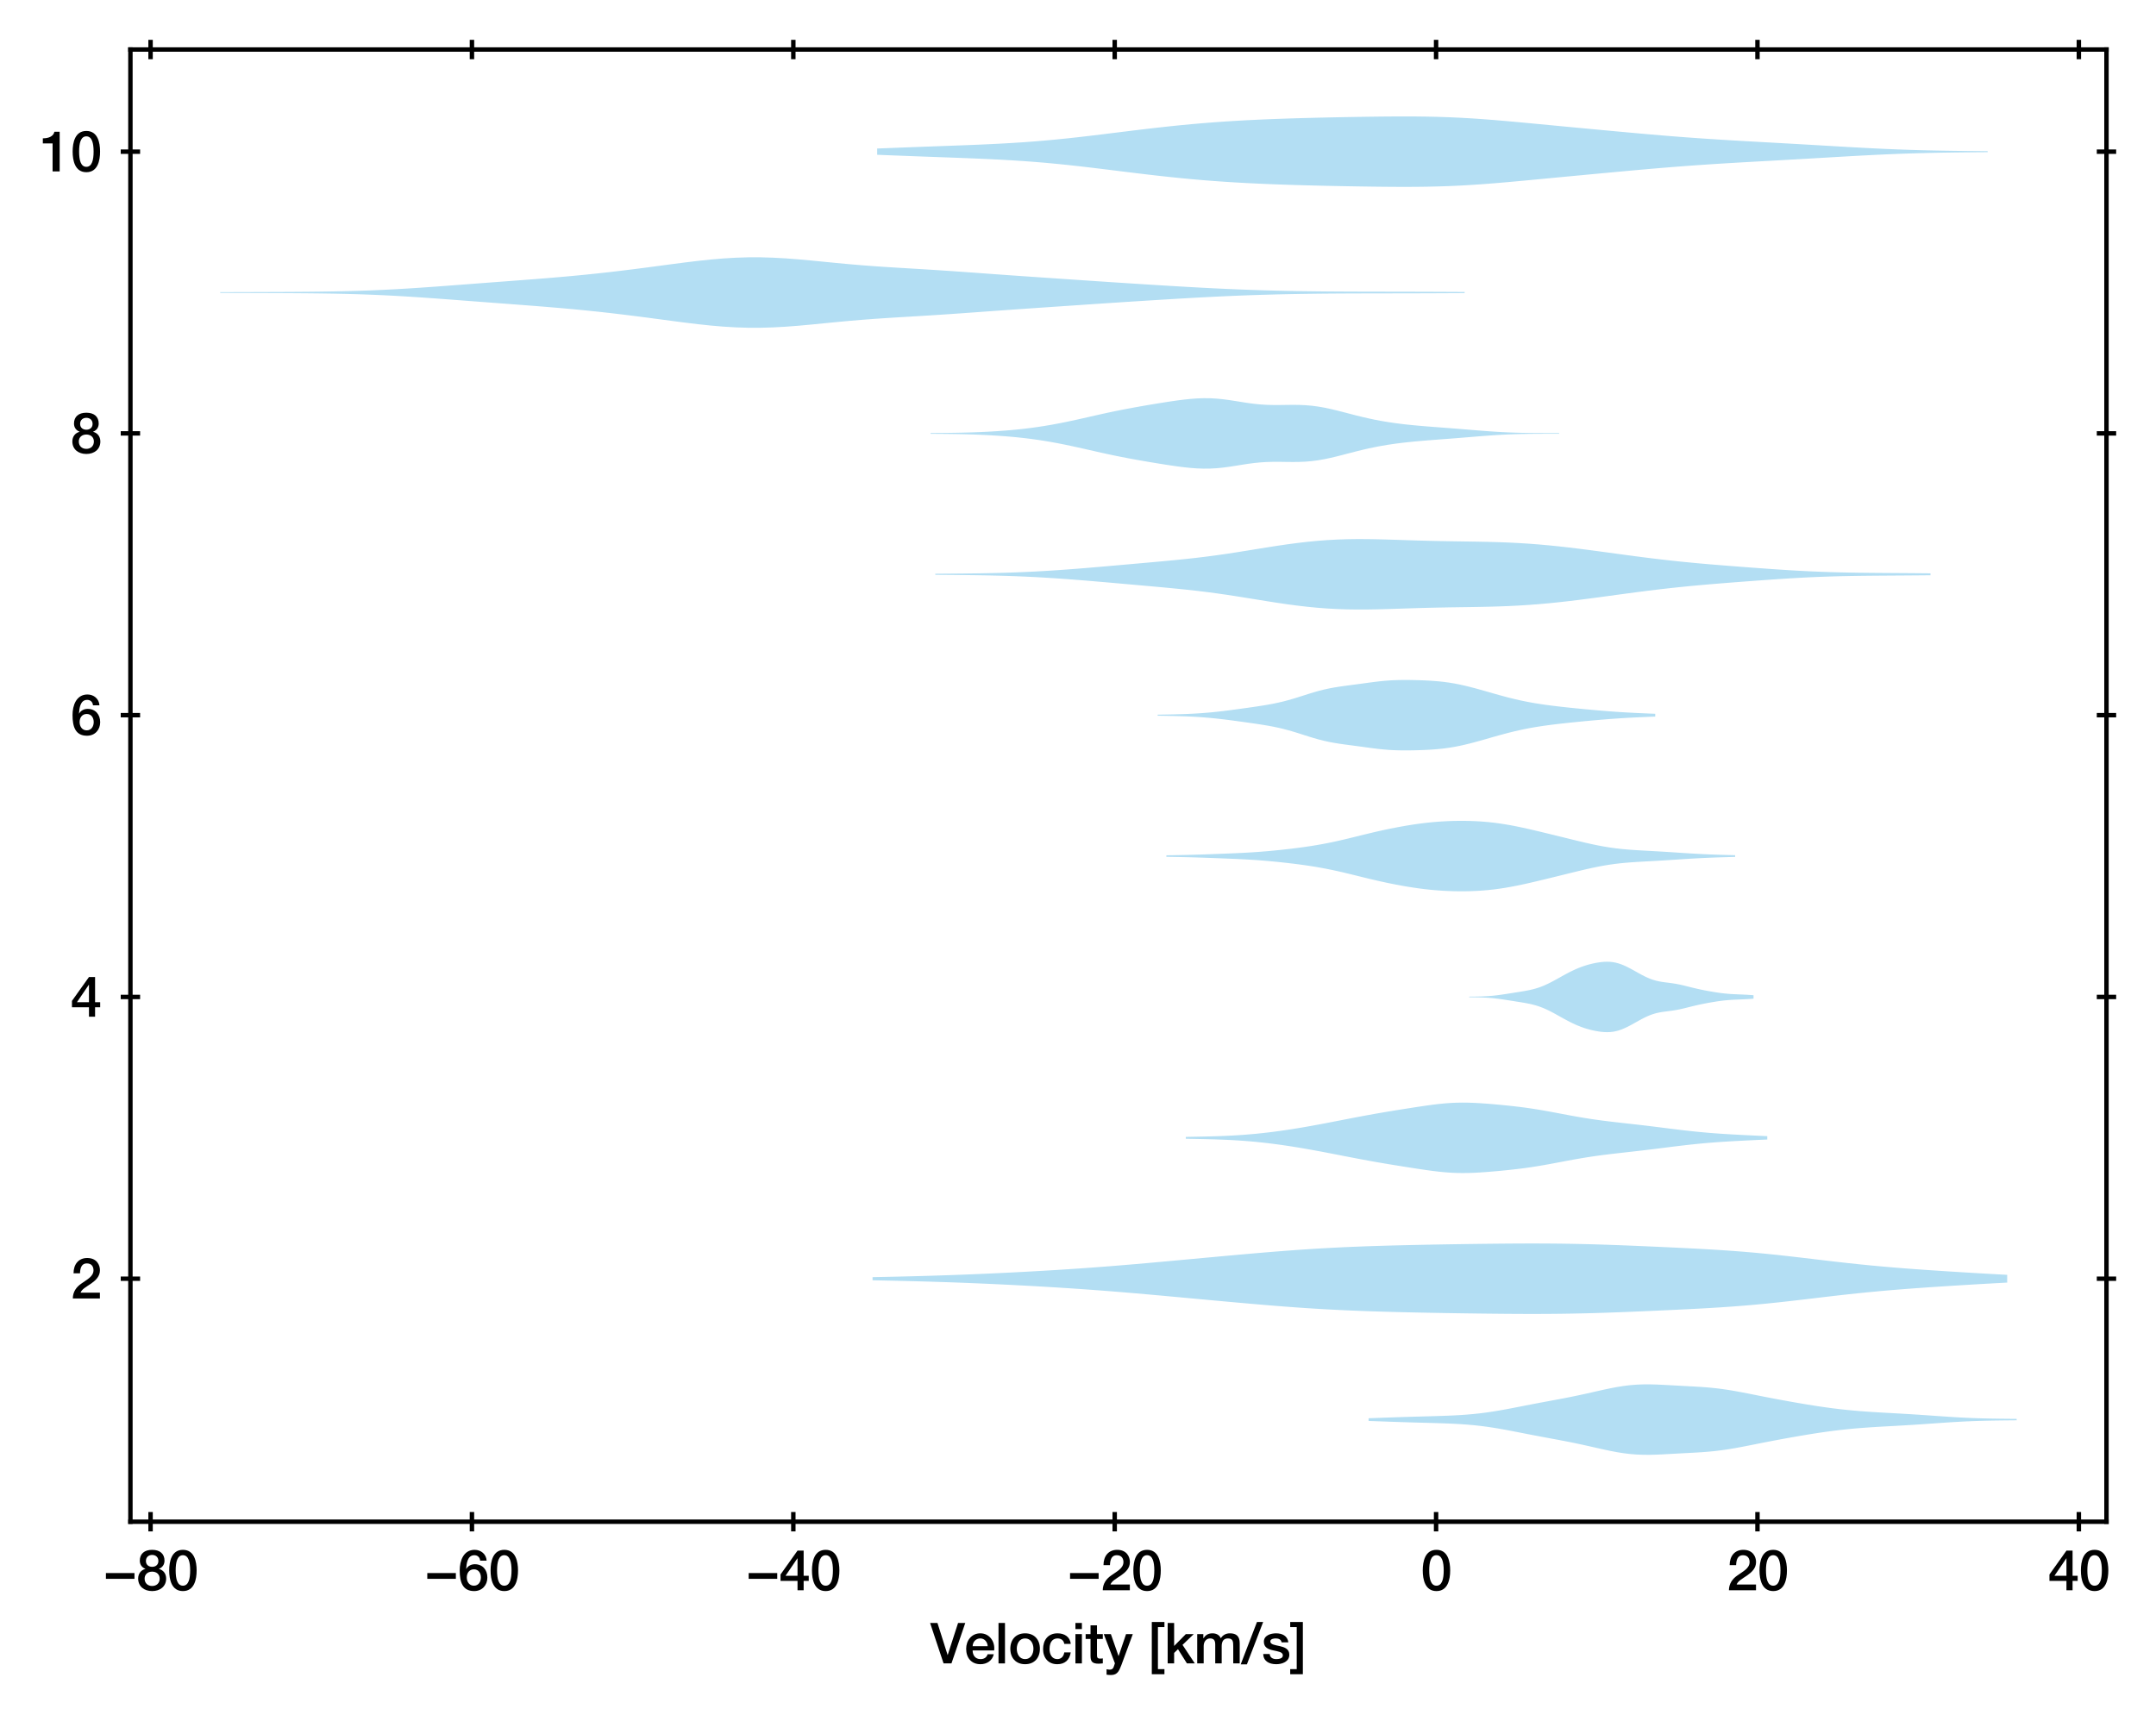 <?xml version="1.0" encoding="utf-8" standalone="no"?>
<!DOCTYPE svg PUBLIC "-//W3C//DTD SVG 1.1//EN"
  "http://www.w3.org/Graphics/SVG/1.1/DTD/svg11.dtd">
<svg xmlns:xlink="http://www.w3.org/1999/xlink" width="389.639pt" height="309.921pt" viewBox="0 0 389.639 309.921" xmlns="http://www.w3.org/2000/svg" version="1.1">
 <defs>
  <style type="text/css">*{stroke-linejoin: round; stroke-linecap: butt}</style>
 </defs>
 <g id="figure_1">
  <g id="patch_1">
   <path d="M 0 309.921 
L 389.639 309.921 
L 389.639 0 
L 0 0 
z
" style="fill: #ffffff"/>
  </g>
  <g id="axes_1">
   <g id="patch_2">
    <path d="M 23.569 275.062 
L 380.689 275.062 
L 380.689 8.95 
L 23.569 8.95 
z
" style="fill: #ffffff"/>
   </g>
   <g id="PolyCollection_1">
    <path d="M 247.336 256.356 
L 247.336 256.844 
L 248.519 256.886 
L 249.703 256.929 
L 250.886 256.972 
L 252.069 257.013 
L 253.252 257.052 
L 254.435 257.089 
L 255.618 257.124 
L 256.801 257.157 
L 257.984 257.189 
L 259.167 257.223 
L 260.35 257.259 
L 261.533 257.301 
L 262.716 257.353 
L 263.899 257.418 
L 265.082 257.501 
L 266.265 257.604 
L 267.448 257.731 
L 268.631 257.882 
L 269.814 258.057 
L 270.997 258.252 
L 272.18 258.465 
L 273.363 258.689 
L 274.546 258.92 
L 275.729 259.152 
L 276.912 259.382 
L 278.095 259.607 
L 279.278 259.829 
L 280.461 260.048 
L 281.644 260.269 
L 282.827 260.494 
L 284.01 260.727 
L 285.193 260.972 
L 286.376 261.228 
L 287.559 261.493 
L 288.742 261.762 
L 289.925 262.027 
L 291.108 262.276 
L 292.291 262.499 
L 293.474 262.686 
L 294.657 262.827 
L 295.841 262.92 
L 297.024 262.964 
L 298.207 262.966 
L 299.39 262.935 
L 300.573 262.881 
L 301.756 262.817 
L 302.939 262.751 
L 304.122 262.687 
L 305.305 262.625 
L 306.488 262.56 
L 307.671 262.485 
L 308.854 262.392 
L 310.037 262.274 
L 311.22 262.128 
L 312.403 261.954 
L 313.586 261.755 
L 314.769 261.536 
L 315.952 261.306 
L 317.135 261.071 
L 318.318 260.835 
L 319.501 260.604 
L 320.684 260.377 
L 321.867 260.156 
L 323.05 259.941 
L 324.233 259.73 
L 325.416 259.525 
L 326.599 259.327 
L 327.782 259.136 
L 328.965 258.955 
L 330.148 258.785 
L 331.331 258.628 
L 332.514 258.485 
L 333.697 258.356 
L 334.88 258.241 
L 336.063 258.139 
L 337.246 258.05 
L 338.429 257.97 
L 339.612 257.898 
L 340.796 257.831 
L 341.979 257.766 
L 343.162 257.7 
L 344.345 257.632 
L 345.528 257.56 
L 346.711 257.484 
L 347.894 257.404 
L 349.077 257.321 
L 350.26 257.238 
L 351.443 257.156 
L 352.626 257.078 
L 353.809 257.007 
L 354.992 256.944 
L 356.175 256.89 
L 357.358 256.846 
L 358.541 256.812 
L 359.724 256.785 
L 360.907 256.766 
L 362.09 256.751 
L 363.273 256.738 
L 364.456 256.727 
L 364.456 256.472 
L 364.456 256.472 
L 363.273 256.461 
L 362.09 256.449 
L 360.907 256.434 
L 359.724 256.414 
L 358.541 256.388 
L 357.358 256.353 
L 356.175 256.309 
L 354.992 256.256 
L 353.809 256.192 
L 352.626 256.121 
L 351.443 256.043 
L 350.26 255.962 
L 349.077 255.878 
L 347.894 255.795 
L 346.711 255.715 
L 345.528 255.639 
L 344.345 255.567 
L 343.162 255.499 
L 341.979 255.433 
L 340.796 255.368 
L 339.612 255.301 
L 338.429 255.229 
L 337.246 255.15 
L 336.063 255.06 
L 334.88 254.958 
L 333.697 254.843 
L 332.514 254.714 
L 331.331 254.571 
L 330.148 254.414 
L 328.965 254.245 
L 327.782 254.064 
L 326.599 253.873 
L 325.416 253.674 
L 324.233 253.469 
L 323.05 253.258 
L 321.867 253.043 
L 320.684 252.822 
L 319.501 252.596 
L 318.318 252.364 
L 317.135 252.129 
L 315.952 251.893 
L 314.769 251.663 
L 313.586 251.445 
L 312.403 251.246 
L 311.22 251.071 
L 310.037 250.925 
L 308.854 250.807 
L 307.671 250.714 
L 306.488 250.639 
L 305.305 250.575 
L 304.122 250.512 
L 302.939 250.448 
L 301.756 250.382 
L 300.573 250.318 
L 299.39 250.265 
L 298.207 250.233 
L 297.024 250.235 
L 295.841 250.279 
L 294.657 250.372 
L 293.474 250.514 
L 292.291 250.7 
L 291.108 250.923 
L 289.925 251.173 
L 288.742 251.437 
L 287.559 251.706 
L 286.376 251.971 
L 285.193 252.227 
L 284.01 252.472 
L 282.827 252.706 
L 281.644 252.931 
L 280.461 253.151 
L 279.278 253.37 
L 278.095 253.592 
L 276.912 253.818 
L 275.729 254.048 
L 274.546 254.28 
L 273.363 254.51 
L 272.18 254.735 
L 270.997 254.947 
L 269.814 255.143 
L 268.631 255.317 
L 267.448 255.468 
L 266.265 255.595 
L 265.082 255.698 
L 263.899 255.781 
L 262.716 255.846 
L 261.533 255.898 
L 260.35 255.94 
L 259.167 255.977 
L 257.984 256.01 
L 256.801 256.042 
L 255.618 256.075 
L 254.435 256.11 
L 253.252 256.147 
L 252.069 256.186 
L 250.886 256.228 
L 249.703 256.27 
L 248.519 256.313 
L 247.336 256.356 
z
" clip-path="url(#p9709be3723)" style="fill: #008fd5; fill-opacity: 0.3"/>
   </g>
   <g id="PolyCollection_2">
    <path d="M 157.69 230.852 
L 157.69 231.416 
L 159.761 231.458 
L 161.832 231.503 
L 163.903 231.552 
L 165.975 231.606 
L 168.046 231.665 
L 170.117 231.73 
L 172.189 231.8 
L 174.26 231.877 
L 176.331 231.961 
L 178.403 232.05 
L 180.474 232.145 
L 182.545 232.246 
L 184.616 232.353 
L 186.688 232.465 
L 188.759 232.584 
L 190.83 232.708 
L 192.902 232.84 
L 194.973 232.978 
L 197.044 233.125 
L 199.116 233.279 
L 201.187 233.441 
L 203.258 233.61 
L 205.329 233.786 
L 207.401 233.968 
L 209.472 234.153 
L 211.543 234.342 
L 213.615 234.532 
L 215.686 234.724 
L 217.757 234.915 
L 219.829 235.105 
L 221.9 235.294 
L 223.971 235.48 
L 226.043 235.663 
L 228.114 235.841 
L 230.185 236.012 
L 232.256 236.175 
L 234.328 236.328 
L 236.399 236.469 
L 238.47 236.598 
L 240.542 236.714 
L 242.613 236.817 
L 244.684 236.908 
L 246.756 236.988 
L 248.827 237.057 
L 250.898 237.119 
L 252.969 237.173 
L 255.041 237.222 
L 257.112 237.266 
L 259.183 237.305 
L 261.255 237.342 
L 263.326 237.375 
L 265.397 237.405 
L 267.469 237.432 
L 269.54 237.456 
L 271.611 237.476 
L 273.682 237.491 
L 275.754 237.5 
L 277.825 237.501 
L 279.896 237.492 
L 281.968 237.473 
L 284.039 237.442 
L 286.11 237.399 
L 288.182 237.345 
L 290.253 237.28 
L 292.324 237.206 
L 294.395 237.125 
L 296.467 237.039 
L 298.538 236.949 
L 300.609 236.856 
L 302.681 236.76 
L 304.752 236.659 
L 306.823 236.553 
L 308.895 236.437 
L 310.966 236.31 
L 313.037 236.167 
L 315.108 236.008 
L 317.18 235.83 
L 319.251 235.633 
L 321.322 235.419 
L 323.394 235.19 
L 325.465 234.95 
L 327.536 234.705 
L 329.608 234.458 
L 331.679 234.216 
L 333.75 233.983 
L 335.821 233.761 
L 337.893 233.553 
L 339.964 233.359 
L 342.035 233.18 
L 344.107 233.013 
L 346.178 232.858 
L 348.249 232.711 
L 350.321 232.572 
L 352.392 232.439 
L 354.463 232.31 
L 356.535 232.185 
L 358.606 232.064 
L 360.677 231.948 
L 362.748 231.837 
L 362.748 230.432 
L 362.748 230.432 
L 360.677 230.321 
L 358.606 230.204 
L 356.535 230.084 
L 354.463 229.959 
L 352.392 229.83 
L 350.321 229.696 
L 348.249 229.557 
L 346.178 229.411 
L 344.107 229.256 
L 342.035 229.089 
L 339.964 228.909 
L 337.893 228.716 
L 335.821 228.508 
L 333.75 228.286 
L 331.679 228.052 
L 329.608 227.81 
L 327.536 227.564 
L 325.465 227.319 
L 323.394 227.079 
L 321.322 226.85 
L 319.251 226.636 
L 317.18 226.439 
L 315.108 226.261 
L 313.037 226.101 
L 310.966 225.959 
L 308.895 225.832 
L 306.823 225.716 
L 304.752 225.61 
L 302.681 225.509 
L 300.609 225.413 
L 298.538 225.32 
L 296.467 225.23 
L 294.395 225.144 
L 292.324 225.063 
L 290.253 224.989 
L 288.182 224.924 
L 286.11 224.87 
L 284.039 224.827 
L 281.968 224.796 
L 279.896 224.777 
L 277.825 224.768 
L 275.754 224.769 
L 273.682 224.778 
L 271.611 224.793 
L 269.54 224.813 
L 267.469 224.837 
L 265.397 224.864 
L 263.326 224.894 
L 261.255 224.927 
L 259.183 224.963 
L 257.112 225.003 
L 255.041 225.047 
L 252.969 225.096 
L 250.898 225.15 
L 248.827 225.212 
L 246.756 225.281 
L 244.684 225.361 
L 242.613 225.452 
L 240.542 225.555 
L 238.47 225.671 
L 236.399 225.8 
L 234.328 225.941 
L 232.256 226.094 
L 230.185 226.257 
L 228.114 226.428 
L 226.043 226.606 
L 223.971 226.789 
L 221.9 226.975 
L 219.829 227.164 
L 217.757 227.354 
L 215.686 227.545 
L 213.615 227.736 
L 211.543 227.927 
L 209.472 228.116 
L 207.401 228.301 
L 205.329 228.483 
L 203.258 228.658 
L 201.187 228.828 
L 199.116 228.99 
L 197.044 229.144 
L 194.973 229.291 
L 192.902 229.429 
L 190.83 229.561 
L 188.759 229.685 
L 186.688 229.803 
L 184.616 229.916 
L 182.545 230.023 
L 180.474 230.124 
L 178.403 230.219 
L 176.331 230.308 
L 174.26 230.391 
L 172.189 230.468 
L 170.117 230.539 
L 168.046 230.604 
L 165.975 230.663 
L 163.903 230.717 
L 161.832 230.766 
L 159.761 230.811 
L 157.69 230.852 
z
" clip-path="url(#p9709be3723)" style="fill: #008fd5; fill-opacity: 0.3"/>
   </g>
   <g id="PolyCollection_3">
    <path d="M 214.303 205.501 
L 214.303 205.837 
L 215.364 205.856 
L 216.426 205.876 
L 217.487 205.898 
L 218.549 205.923 
L 219.61 205.953 
L 220.672 205.99 
L 221.733 206.034 
L 222.795 206.087 
L 223.856 206.151 
L 224.918 206.225 
L 225.979 206.311 
L 227.04 206.409 
L 228.102 206.518 
L 229.163 206.639 
L 230.225 206.771 
L 231.286 206.913 
L 232.348 207.065 
L 233.409 207.227 
L 234.471 207.397 
L 235.532 207.575 
L 236.594 207.761 
L 237.655 207.953 
L 238.717 208.15 
L 239.778 208.352 
L 240.84 208.557 
L 241.901 208.763 
L 242.963 208.97 
L 244.024 209.176 
L 245.085 209.38 
L 246.147 209.581 
L 247.208 209.777 
L 248.27 209.969 
L 249.331 210.155 
L 250.393 210.336 
L 251.454 210.512 
L 252.516 210.684 
L 253.577 210.854 
L 254.639 211.022 
L 255.7 211.187 
L 256.762 211.349 
L 257.823 211.504 
L 258.885 211.649 
L 259.946 211.777 
L 261.007 211.884 
L 262.069 211.964 
L 263.13 212.015 
L 264.192 212.035 
L 265.253 212.027 
L 266.315 211.992 
L 267.376 211.936 
L 268.438 211.863 
L 269.499 211.779 
L 270.561 211.687 
L 271.622 211.587 
L 272.684 211.479 
L 273.745 211.363 
L 274.807 211.235 
L 275.868 211.095 
L 276.93 210.941 
L 277.991 210.773 
L 279.052 210.592 
L 280.114 210.401 
L 281.175 210.203 
L 282.237 210.002 
L 283.298 209.801 
L 284.36 209.606 
L 285.421 209.418 
L 286.483 209.241 
L 287.544 209.075 
L 288.606 208.921 
L 289.667 208.778 
L 290.729 208.645 
L 291.79 208.52 
L 292.852 208.399 
L 293.913 208.28 
L 294.975 208.161 
L 296.036 208.04 
L 297.097 207.916 
L 298.159 207.789 
L 299.22 207.658 
L 300.282 207.525 
L 301.343 207.391 
L 302.405 207.258 
L 303.466 207.129 
L 304.528 207.004 
L 305.589 206.885 
L 306.651 206.774 
L 307.712 206.672 
L 308.774 206.579 
L 309.835 206.494 
L 310.897 206.418 
L 311.958 206.349 
L 313.019 206.286 
L 314.081 206.228 
L 315.142 206.173 
L 316.204 206.121 
L 317.265 206.07 
L 318.327 206.021 
L 319.388 205.974 
L 319.388 205.365 
L 319.388 205.365 
L 318.327 205.317 
L 317.265 205.268 
L 316.204 205.217 
L 315.142 205.165 
L 314.081 205.11 
L 313.019 205.052 
L 311.958 204.989 
L 310.897 204.92 
L 309.835 204.844 
L 308.774 204.76 
L 307.712 204.666 
L 306.651 204.564 
L 305.589 204.453 
L 304.528 204.335 
L 303.466 204.21 
L 302.405 204.08 
L 301.343 203.947 
L 300.282 203.814 
L 299.22 203.681 
L 298.159 203.55 
L 297.097 203.422 
L 296.036 203.298 
L 294.975 203.177 
L 293.913 203.058 
L 292.852 202.94 
L 291.79 202.819 
L 290.729 202.693 
L 289.667 202.56 
L 288.606 202.417 
L 287.544 202.263 
L 286.483 202.097 
L 285.421 201.92 
L 284.36 201.732 
L 283.298 201.537 
L 282.237 201.337 
L 281.175 201.136 
L 280.114 200.938 
L 279.052 200.747 
L 277.991 200.566 
L 276.93 200.398 
L 275.868 200.243 
L 274.807 200.103 
L 273.745 199.976 
L 272.684 199.859 
L 271.622 199.752 
L 270.561 199.652 
L 269.499 199.559 
L 268.438 199.475 
L 267.376 199.403 
L 266.315 199.347 
L 265.253 199.312 
L 264.192 199.303 
L 263.13 199.323 
L 262.069 199.374 
L 261.007 199.454 
L 259.946 199.561 
L 258.885 199.689 
L 257.823 199.834 
L 256.762 199.989 
L 255.7 200.151 
L 254.639 200.317 
L 253.577 200.484 
L 252.516 200.654 
L 251.454 200.826 
L 250.393 201.002 
L 249.331 201.183 
L 248.27 201.37 
L 247.208 201.561 
L 246.147 201.758 
L 245.085 201.958 
L 244.024 202.162 
L 242.963 202.368 
L 241.901 202.575 
L 240.84 202.781 
L 239.778 202.986 
L 238.717 203.188 
L 237.655 203.385 
L 236.594 203.577 
L 235.532 203.763 
L 234.471 203.941 
L 233.409 204.112 
L 232.348 204.273 
L 231.286 204.425 
L 230.225 204.568 
L 229.163 204.699 
L 228.102 204.82 
L 227.04 204.93 
L 225.979 205.027 
L 224.918 205.113 
L 223.856 205.188 
L 222.795 205.251 
L 221.733 205.304 
L 220.672 205.348 
L 219.61 205.385 
L 218.549 205.415 
L 217.487 205.441 
L 216.426 205.463 
L 215.364 205.483 
L 214.303 205.501 
z
" clip-path="url(#p9709be3723)" style="fill: #008fd5; fill-opacity: 0.3"/>
   </g>
   <g id="PolyCollection_4">
    <path d="M 265.521 180.145 
L 265.521 180.262 
L 266.04 180.267 
L 266.559 180.273 
L 267.078 180.282 
L 267.597 180.294 
L 268.116 180.312 
L 268.635 180.338 
L 269.154 180.372 
L 269.673 180.415 
L 270.192 180.468 
L 270.711 180.53 
L 271.23 180.599 
L 271.749 180.674 
L 272.268 180.754 
L 272.787 180.836 
L 273.306 180.918 
L 273.825 181 
L 274.344 181.083 
L 274.863 181.166 
L 275.382 181.252 
L 275.901 181.345 
L 276.42 181.449 
L 276.939 181.567 
L 277.458 181.705 
L 277.977 181.864 
L 278.496 182.047 
L 279.015 182.255 
L 279.534 182.486 
L 280.053 182.737 
L 280.572 183.006 
L 281.092 183.287 
L 281.611 183.575 
L 282.13 183.866 
L 282.649 184.153 
L 283.168 184.434 
L 283.687 184.705 
L 284.206 184.961 
L 284.725 185.201 
L 285.244 185.423 
L 285.763 185.626 
L 286.282 185.808 
L 286.801 185.971 
L 287.32 186.115 
L 287.839 186.241 
L 288.358 186.349 
L 288.877 186.438 
L 289.396 186.508 
L 289.915 186.553 
L 290.434 186.57 
L 290.953 186.553 
L 291.472 186.499 
L 291.991 186.403 
L 292.51 186.265 
L 293.029 186.088 
L 293.548 185.875 
L 294.067 185.633 
L 294.586 185.367 
L 295.105 185.085 
L 295.624 184.795 
L 296.143 184.505 
L 296.662 184.222 
L 297.181 183.954 
L 297.7 183.708 
L 298.219 183.49 
L 298.738 183.305 
L 299.257 183.153 
L 299.776 183.032 
L 300.295 182.937 
L 300.814 182.861 
L 301.333 182.794 
L 301.852 182.728 
L 302.371 182.656 
L 302.89 182.571 
L 303.41 182.472 
L 303.929 182.36 
L 304.448 182.238 
L 304.967 182.109 
L 305.486 181.978 
L 306.005 181.85 
L 306.524 181.727 
L 307.043 181.61 
L 307.562 181.5 
L 308.081 181.396 
L 308.6 181.298 
L 309.119 181.204 
L 309.638 181.116 
L 310.157 181.032 
L 310.676 180.956 
L 311.195 180.887 
L 311.714 180.828 
L 312.233 180.779 
L 312.752 180.74 
L 313.271 180.709 
L 313.79 180.685 
L 314.309 180.664 
L 314.828 180.643 
L 315.347 180.619 
L 315.866 180.591 
L 316.385 180.557 
L 316.904 180.518 
L 316.904 179.89 
L 316.904 179.89 
L 316.385 179.851 
L 315.866 179.817 
L 315.347 179.789 
L 314.828 179.765 
L 314.309 179.744 
L 313.79 179.723 
L 313.271 179.698 
L 312.752 179.668 
L 312.233 179.629 
L 311.714 179.58 
L 311.195 179.521 
L 310.676 179.452 
L 310.157 179.375 
L 309.638 179.292 
L 309.119 179.203 
L 308.6 179.11 
L 308.081 179.012 
L 307.562 178.908 
L 307.043 178.798 
L 306.524 178.681 
L 306.005 178.558 
L 305.486 178.429 
L 304.967 178.299 
L 304.448 178.17 
L 303.929 178.048 
L 303.41 177.936 
L 302.89 177.837 
L 302.371 177.752 
L 301.852 177.679 
L 301.333 177.613 
L 300.814 177.547 
L 300.295 177.47 
L 299.776 177.376 
L 299.257 177.255 
L 298.738 177.103 
L 298.219 176.918 
L 297.7 176.7 
L 297.181 176.454 
L 296.662 176.186 
L 296.143 175.903 
L 295.624 175.612 
L 295.105 175.323 
L 294.586 175.041 
L 294.067 174.775 
L 293.548 174.532 
L 293.029 174.32 
L 292.51 174.142 
L 291.991 174.005 
L 291.472 173.909 
L 290.953 173.854 
L 290.434 173.838 
L 289.915 173.854 
L 289.396 173.9 
L 288.877 173.969 
L 288.358 174.059 
L 287.839 174.167 
L 287.32 174.293 
L 286.801 174.437 
L 286.282 174.6 
L 285.763 174.782 
L 285.244 174.985 
L 284.725 175.207 
L 284.206 175.447 
L 283.687 175.703 
L 283.168 175.974 
L 282.649 176.254 
L 282.13 176.542 
L 281.611 176.833 
L 281.092 177.121 
L 280.572 177.402 
L 280.053 177.671 
L 279.534 177.922 
L 279.015 178.153 
L 278.496 178.361 
L 277.977 178.544 
L 277.458 178.703 
L 276.939 178.84 
L 276.42 178.959 
L 275.901 179.062 
L 275.382 179.156 
L 274.863 179.242 
L 274.344 179.325 
L 273.825 179.407 
L 273.306 179.49 
L 272.787 179.572 
L 272.268 179.654 
L 271.749 179.733 
L 271.23 179.809 
L 270.711 179.878 
L 270.192 179.94 
L 269.673 179.993 
L 269.154 180.036 
L 268.635 180.07 
L 268.116 180.096 
L 267.597 180.114 
L 267.078 180.126 
L 266.559 180.135 
L 266.04 180.141 
L 265.521 180.145 
z
" clip-path="url(#p9709be3723)" style="fill: #008fd5; fill-opacity: 0.3"/>
   </g>
   <g id="PolyCollection_5">
    <path d="M 210.79 154.604 
L 210.79 154.874 
L 211.828 154.891 
L 212.866 154.91 
L 213.904 154.932 
L 214.943 154.956 
L 215.981 154.984 
L 217.019 155.016 
L 218.057 155.051 
L 219.096 155.089 
L 220.134 155.128 
L 221.172 155.169 
L 222.21 155.211 
L 223.248 155.255 
L 224.287 155.303 
L 225.325 155.358 
L 226.363 155.419 
L 227.401 155.49 
L 228.44 155.571 
L 229.478 155.661 
L 230.516 155.759 
L 231.554 155.866 
L 232.593 155.98 
L 233.631 156.102 
L 234.669 156.233 
L 235.707 156.374 
L 236.746 156.527 
L 237.784 156.693 
L 238.822 156.874 
L 239.86 157.071 
L 240.899 157.284 
L 241.937 157.511 
L 242.975 157.751 
L 244.013 158.001 
L 245.052 158.256 
L 246.09 158.513 
L 247.128 158.767 
L 248.166 159.015 
L 249.205 159.254 
L 250.243 159.482 
L 251.281 159.7 
L 252.319 159.905 
L 253.358 160.097 
L 254.396 160.277 
L 255.434 160.441 
L 256.472 160.59 
L 257.511 160.721 
L 258.549 160.833 
L 259.587 160.926 
L 260.625 160.999 
L 261.664 161.053 
L 262.702 161.088 
L 263.74 161.105 
L 264.778 161.103 
L 265.817 161.081 
L 266.855 161.038 
L 267.893 160.973 
L 268.931 160.884 
L 269.969 160.771 
L 271.008 160.634 
L 272.046 160.474 
L 273.084 160.292 
L 274.122 160.091 
L 275.161 159.874 
L 276.199 159.644 
L 277.237 159.404 
L 278.275 159.158 
L 279.314 158.908 
L 280.352 158.655 
L 281.39 158.4 
L 282.428 158.144 
L 283.467 157.888 
L 284.505 157.633 
L 285.543 157.382 
L 286.581 157.137 
L 287.62 156.904 
L 288.658 156.687 
L 289.696 156.49 
L 290.734 156.317 
L 291.773 156.169 
L 292.811 156.046 
L 293.849 155.946 
L 294.887 155.864 
L 295.926 155.795 
L 296.964 155.735 
L 298.002 155.678 
L 299.04 155.621 
L 300.079 155.561 
L 301.117 155.497 
L 302.155 155.43 
L 303.193 155.362 
L 304.232 155.294 
L 305.27 155.229 
L 306.308 155.168 
L 307.346 155.113 
L 308.385 155.063 
L 309.423 155.02 
L 310.461 154.983 
L 311.499 154.95 
L 312.538 154.921 
L 313.576 154.895 
L 313.576 154.582 
L 313.576 154.582 
L 312.538 154.556 
L 311.499 154.527 
L 310.461 154.494 
L 309.423 154.457 
L 308.385 154.414 
L 307.346 154.365 
L 306.308 154.309 
L 305.27 154.248 
L 304.232 154.183 
L 303.193 154.115 
L 302.155 154.047 
L 301.117 153.98 
L 300.079 153.917 
L 299.04 153.857 
L 298.002 153.799 
L 296.964 153.742 
L 295.926 153.682 
L 294.887 153.614 
L 293.849 153.532 
L 292.811 153.431 
L 291.773 153.308 
L 290.734 153.16 
L 289.696 152.987 
L 288.658 152.79 
L 287.62 152.573 
L 286.581 152.34 
L 285.543 152.095 
L 284.505 151.844 
L 283.467 151.589 
L 282.428 151.333 
L 281.39 151.077 
L 280.352 150.823 
L 279.314 150.57 
L 278.275 150.319 
L 277.237 150.073 
L 276.199 149.833 
L 275.161 149.603 
L 274.122 149.386 
L 273.084 149.185 
L 272.046 149.004 
L 271.008 148.844 
L 269.969 148.707 
L 268.931 148.594 
L 267.893 148.505 
L 266.855 148.439 
L 265.817 148.397 
L 264.778 148.375 
L 263.74 148.372 
L 262.702 148.389 
L 261.664 148.424 
L 260.625 148.478 
L 259.587 148.551 
L 258.549 148.644 
L 257.511 148.756 
L 256.472 148.887 
L 255.434 149.036 
L 254.396 149.201 
L 253.358 149.38 
L 252.319 149.573 
L 251.281 149.778 
L 250.243 149.995 
L 249.205 150.223 
L 248.166 150.462 
L 247.128 150.71 
L 246.09 150.964 
L 245.052 151.221 
L 244.013 151.476 
L 242.975 151.726 
L 241.937 151.966 
L 240.899 152.194 
L 239.86 152.406 
L 238.822 152.603 
L 237.784 152.784 
L 236.746 152.951 
L 235.707 153.103 
L 234.669 153.244 
L 233.631 153.375 
L 232.593 153.497 
L 231.554 153.611 
L 230.516 153.718 
L 229.478 153.816 
L 228.44 153.906 
L 227.401 153.987 
L 226.363 154.058 
L 225.325 154.12 
L 224.287 154.174 
L 223.248 154.222 
L 222.21 154.266 
L 221.172 154.308 
L 220.134 154.349 
L 219.096 154.388 
L 218.057 154.426 
L 217.019 154.461 
L 215.981 154.493 
L 214.943 154.521 
L 213.904 154.545 
L 212.866 154.567 
L 211.828 154.586 
L 210.79 154.604 
z
" clip-path="url(#p9709be3723)" style="fill: #008fd5; fill-opacity: 0.3"/>
   </g>
   <g id="PolyCollection_6">
    <path d="M 209.212 129.18 
L 209.212 129.367 
L 210.12 129.38 
L 211.028 129.396 
L 211.937 129.415 
L 212.845 129.438 
L 213.754 129.466 
L 214.662 129.501 
L 215.57 129.544 
L 216.479 129.596 
L 217.387 129.659 
L 218.296 129.732 
L 219.204 129.817 
L 220.112 129.912 
L 221.021 130.017 
L 221.929 130.129 
L 222.838 130.248 
L 223.746 130.371 
L 224.654 130.496 
L 225.563 130.623 
L 226.471 130.753 
L 227.38 130.886 
L 228.288 131.028 
L 229.196 131.181 
L 230.105 131.35 
L 231.013 131.541 
L 231.922 131.755 
L 232.83 131.994 
L 233.738 132.256 
L 234.647 132.536 
L 235.555 132.826 
L 236.464 133.115 
L 237.372 133.394 
L 238.28 133.653 
L 239.189 133.885 
L 240.097 134.087 
L 241.006 134.26 
L 241.914 134.409 
L 242.822 134.541 
L 243.731 134.663 
L 244.639 134.782 
L 245.548 134.903 
L 246.456 135.027 
L 247.364 135.151 
L 248.273 135.271 
L 249.181 135.38 
L 250.09 135.473 
L 250.998 135.546 
L 251.906 135.598 
L 252.815 135.628 
L 253.723 135.64 
L 254.632 135.637 
L 255.54 135.622 
L 256.448 135.598 
L 257.357 135.564 
L 258.265 135.52 
L 259.174 135.46 
L 260.082 135.382 
L 260.99 135.283 
L 261.899 135.158 
L 262.807 135.008 
L 263.716 134.832 
L 264.624 134.633 
L 265.532 134.413 
L 266.441 134.176 
L 267.349 133.928 
L 268.258 133.671 
L 269.166 133.411 
L 270.074 133.152 
L 270.983 132.897 
L 271.891 132.65 
L 272.8 132.413 
L 273.708 132.19 
L 274.616 131.981 
L 275.525 131.788 
L 276.433 131.612 
L 277.341 131.451 
L 278.25 131.305 
L 279.158 131.171 
L 280.067 131.048 
L 280.975 130.934 
L 281.883 130.827 
L 282.792 130.725 
L 283.7 130.628 
L 284.609 130.535 
L 285.517 130.444 
L 286.425 130.357 
L 287.334 130.272 
L 288.242 130.19 
L 289.151 130.112 
L 290.059 130.036 
L 290.967 129.965 
L 291.876 129.898 
L 292.784 129.837 
L 293.693 129.781 
L 294.601 129.73 
L 295.509 129.684 
L 296.418 129.641 
L 297.326 129.601 
L 298.235 129.563 
L 299.143 129.527 
L 299.143 129.02 
L 299.143 129.02 
L 298.235 128.983 
L 297.326 128.945 
L 296.418 128.905 
L 295.509 128.863 
L 294.601 128.816 
L 293.693 128.766 
L 292.784 128.71 
L 291.876 128.648 
L 290.967 128.582 
L 290.059 128.511 
L 289.151 128.435 
L 288.242 128.356 
L 287.334 128.274 
L 286.425 128.19 
L 285.517 128.102 
L 284.609 128.012 
L 283.7 127.919 
L 282.792 127.822 
L 281.883 127.72 
L 280.975 127.613 
L 280.067 127.499 
L 279.158 127.376 
L 278.25 127.242 
L 277.341 127.096 
L 276.433 126.935 
L 275.525 126.758 
L 274.616 126.566 
L 273.708 126.357 
L 272.8 126.134 
L 271.891 125.897 
L 270.983 125.65 
L 270.074 125.395 
L 269.166 125.135 
L 268.258 124.875 
L 267.349 124.619 
L 266.441 124.37 
L 265.532 124.134 
L 264.624 123.914 
L 263.716 123.715 
L 262.807 123.539 
L 261.899 123.388 
L 260.99 123.264 
L 260.082 123.164 
L 259.174 123.087 
L 258.265 123.027 
L 257.357 122.982 
L 256.448 122.949 
L 255.54 122.925 
L 254.632 122.91 
L 253.723 122.907 
L 252.815 122.919 
L 251.906 122.949 
L 250.998 123 
L 250.09 123.073 
L 249.181 123.166 
L 248.273 123.276 
L 247.364 123.396 
L 246.456 123.52 
L 245.548 123.644 
L 244.639 123.765 
L 243.731 123.884 
L 242.822 124.006 
L 241.914 124.138 
L 241.006 124.286 
L 240.097 124.46 
L 239.189 124.662 
L 238.28 124.894 
L 237.372 125.153 
L 236.464 125.431 
L 235.555 125.721 
L 234.647 126.01 
L 233.738 126.29 
L 232.83 126.552 
L 231.922 126.792 
L 231.013 127.006 
L 230.105 127.197 
L 229.196 127.366 
L 228.288 127.519 
L 227.38 127.66 
L 226.471 127.794 
L 225.563 127.924 
L 224.654 128.051 
L 223.746 128.176 
L 222.838 128.299 
L 221.929 128.417 
L 221.021 128.53 
L 220.112 128.635 
L 219.204 128.73 
L 218.296 128.814 
L 217.387 128.888 
L 216.479 128.95 
L 215.57 129.003 
L 214.662 129.046 
L 213.754 129.081 
L 212.845 129.109 
L 211.937 129.132 
L 211.028 129.151 
L 210.12 129.166 
L 209.212 129.18 
z
" clip-path="url(#p9709be3723)" style="fill: #008fd5; fill-opacity: 0.3"/>
   </g>
   <g id="PolyCollection_7">
    <path d="M 169.028 103.712 
L 169.028 103.904 
L 170.844 103.917 
L 172.661 103.932 
L 174.478 103.95 
L 176.294 103.973 
L 178.111 104.003 
L 179.928 104.042 
L 181.745 104.092 
L 183.561 104.153 
L 185.378 104.229 
L 187.195 104.318 
L 189.011 104.421 
L 190.828 104.537 
L 192.645 104.664 
L 194.462 104.802 
L 196.278 104.947 
L 198.095 105.1 
L 199.912 105.256 
L 201.728 105.416 
L 203.545 105.577 
L 205.362 105.738 
L 207.178 105.9 
L 208.995 106.063 
L 210.812 106.23 
L 212.629 106.405 
L 214.445 106.591 
L 216.262 106.793 
L 218.079 107.014 
L 219.895 107.255 
L 221.712 107.515 
L 223.529 107.793 
L 225.346 108.083 
L 227.162 108.379 
L 228.979 108.672 
L 230.796 108.956 
L 232.612 109.223 
L 234.429 109.464 
L 236.246 109.676 
L 238.062 109.853 
L 239.879 109.991 
L 241.696 110.09 
L 243.513 110.15 
L 245.329 110.174 
L 247.146 110.168 
L 248.963 110.137 
L 250.779 110.089 
L 252.596 110.031 
L 254.413 109.972 
L 256.23 109.915 
L 258.046 109.866 
L 259.863 109.824 
L 261.68 109.79 
L 263.496 109.762 
L 265.313 109.736 
L 267.13 109.706 
L 268.946 109.669 
L 270.763 109.619 
L 272.58 109.55 
L 274.397 109.461 
L 276.213 109.347 
L 278.03 109.21 
L 279.847 109.048 
L 281.663 108.863 
L 283.48 108.66 
L 285.297 108.44 
L 287.114 108.207 
L 288.93 107.966 
L 290.747 107.72 
L 292.564 107.473 
L 294.38 107.228 
L 296.197 106.988 
L 298.014 106.757 
L 299.831 106.536 
L 301.647 106.328 
L 303.464 106.133 
L 305.281 105.951 
L 307.097 105.781 
L 308.914 105.622 
L 310.731 105.472 
L 312.547 105.327 
L 314.364 105.187 
L 316.181 105.049 
L 317.998 104.915 
L 319.814 104.785 
L 321.631 104.661 
L 323.448 104.545 
L 325.264 104.44 
L 327.081 104.348 
L 328.898 104.27 
L 330.715 104.206 
L 332.531 104.155 
L 334.348 104.117 
L 336.165 104.088 
L 337.981 104.068 
L 339.798 104.053 
L 341.615 104.04 
L 343.431 104.028 
L 345.248 104.015 
L 347.065 104.001 
L 348.882 103.983 
L 348.882 103.633 
L 348.882 103.633 
L 347.065 103.616 
L 345.248 103.601 
L 343.431 103.588 
L 341.615 103.576 
L 339.798 103.564 
L 337.981 103.548 
L 336.165 103.528 
L 334.348 103.5 
L 332.531 103.461 
L 330.715 103.41 
L 328.898 103.346 
L 327.081 103.268 
L 325.264 103.176 
L 323.448 103.071 
L 321.631 102.955 
L 319.814 102.831 
L 317.998 102.701 
L 316.181 102.567 
L 314.364 102.429 
L 312.547 102.289 
L 310.731 102.144 
L 308.914 101.994 
L 307.097 101.835 
L 305.281 101.665 
L 303.464 101.484 
L 301.647 101.289 
L 299.831 101.08 
L 298.014 100.859 
L 296.197 100.628 
L 294.38 100.388 
L 292.564 100.143 
L 290.747 99.896 
L 288.93 99.65 
L 287.114 99.409 
L 285.297 99.177 
L 283.48 98.957 
L 281.663 98.753 
L 279.847 98.569 
L 278.03 98.407 
L 276.213 98.269 
L 274.397 98.155 
L 272.58 98.066 
L 270.763 97.998 
L 268.946 97.947 
L 267.13 97.91 
L 265.313 97.881 
L 263.496 97.854 
L 261.68 97.826 
L 259.863 97.792 
L 258.046 97.751 
L 256.23 97.701 
L 254.413 97.644 
L 252.596 97.585 
L 250.779 97.528 
L 248.963 97.48 
L 247.146 97.449 
L 245.329 97.442 
L 243.513 97.466 
L 241.696 97.526 
L 239.879 97.625 
L 238.062 97.764 
L 236.246 97.94 
L 234.429 98.152 
L 232.612 98.394 
L 230.796 98.66 
L 228.979 98.944 
L 227.162 99.237 
L 225.346 99.533 
L 223.529 99.823 
L 221.712 100.101 
L 219.895 100.362 
L 218.079 100.603 
L 216.262 100.823 
L 214.445 101.025 
L 212.629 101.211 
L 210.812 101.386 
L 208.995 101.553 
L 207.178 101.716 
L 205.362 101.878 
L 203.545 102.039 
L 201.728 102.2 
L 199.912 102.36 
L 198.095 102.516 
L 196.278 102.669 
L 194.462 102.815 
L 192.645 102.952 
L 190.828 103.08 
L 189.011 103.195 
L 187.195 103.298 
L 185.378 103.387 
L 183.561 103.463 
L 181.745 103.525 
L 179.928 103.574 
L 178.111 103.613 
L 176.294 103.643 
L 174.478 103.666 
L 172.661 103.684 
L 170.844 103.699 
L 169.028 103.712 
z
" clip-path="url(#p9709be3723)" style="fill: #008fd5; fill-opacity: 0.3"/>
   </g>
   <g id="PolyCollection_8">
    <path d="M 168.183 78.272 
L 168.183 78.414 
L 169.331 78.422 
L 170.478 78.431 
L 171.625 78.444 
L 172.773 78.46 
L 173.92 78.483 
L 175.068 78.513 
L 176.215 78.551 
L 177.362 78.598 
L 178.51 78.653 
L 179.657 78.718 
L 180.805 78.794 
L 181.952 78.88 
L 183.099 78.979 
L 184.247 79.093 
L 185.394 79.221 
L 186.542 79.366 
L 187.689 79.528 
L 188.837 79.706 
L 189.984 79.901 
L 191.131 80.111 
L 192.279 80.337 
L 193.426 80.575 
L 194.574 80.824 
L 195.721 81.081 
L 196.868 81.342 
L 198.016 81.603 
L 199.163 81.86 
L 200.311 82.11 
L 201.458 82.352 
L 202.605 82.584 
L 203.753 82.806 
L 204.9 83.019 
L 206.048 83.225 
L 207.195 83.424 
L 208.342 83.617 
L 209.49 83.806 
L 210.637 83.988 
L 211.785 84.162 
L 212.932 84.324 
L 214.08 84.468 
L 215.227 84.586 
L 216.374 84.669 
L 217.522 84.709 
L 218.669 84.699 
L 219.817 84.638 
L 220.964 84.528 
L 222.111 84.377 
L 223.259 84.2 
L 224.406 84.014 
L 225.554 83.838 
L 226.701 83.688 
L 227.848 83.576 
L 228.996 83.506 
L 230.143 83.477 
L 231.291 83.478 
L 232.438 83.494 
L 233.585 83.506 
L 234.733 83.496 
L 235.88 83.448 
L 237.028 83.352 
L 238.175 83.203 
L 239.322 83.004 
L 240.47 82.763 
L 241.617 82.489 
L 242.765 82.196 
L 243.912 81.896 
L 245.06 81.6 
L 246.207 81.317 
L 247.354 81.053 
L 248.502 80.812 
L 249.649 80.595 
L 250.797 80.401 
L 251.944 80.231 
L 253.091 80.08 
L 254.239 79.948 
L 255.386 79.83 
L 256.534 79.724 
L 257.681 79.627 
L 258.828 79.537 
L 259.976 79.449 
L 261.123 79.363 
L 262.271 79.275 
L 263.418 79.185 
L 264.565 79.092 
L 265.713 78.998 
L 266.86 78.904 
L 268.008 78.812 
L 269.155 78.727 
L 270.302 78.649 
L 271.45 78.582 
L 272.597 78.527 
L 273.745 78.485 
L 274.892 78.454 
L 276.04 78.432 
L 277.187 78.419 
L 278.334 78.412 
L 279.482 78.408 
L 280.629 78.405 
L 281.777 78.403 
L 281.777 78.283 
L 281.777 78.283 
L 280.629 78.28 
L 279.482 78.278 
L 278.334 78.274 
L 277.187 78.266 
L 276.04 78.253 
L 274.892 78.232 
L 273.745 78.201 
L 272.597 78.158 
L 271.45 78.103 
L 270.302 78.037 
L 269.155 77.959 
L 268.008 77.873 
L 266.86 77.782 
L 265.713 77.688 
L 264.565 77.593 
L 263.418 77.501 
L 262.271 77.411 
L 261.123 77.323 
L 259.976 77.236 
L 258.828 77.149 
L 257.681 77.058 
L 256.534 76.961 
L 255.386 76.856 
L 254.239 76.738 
L 253.091 76.605 
L 251.944 76.455 
L 250.797 76.284 
L 249.649 76.091 
L 248.502 75.874 
L 247.354 75.632 
L 246.207 75.368 
L 245.06 75.085 
L 243.912 74.789 
L 242.765 74.49 
L 241.617 74.197 
L 240.47 73.923 
L 239.322 73.681 
L 238.175 73.483 
L 237.028 73.334 
L 235.88 73.238 
L 234.733 73.189 
L 233.585 73.179 
L 232.438 73.192 
L 231.291 73.208 
L 230.143 73.209 
L 228.996 73.18 
L 227.848 73.11 
L 226.701 72.998 
L 225.554 72.847 
L 224.406 72.671 
L 223.259 72.485 
L 222.111 72.309 
L 220.964 72.158 
L 219.817 72.048 
L 218.669 71.986 
L 217.522 71.977 
L 216.374 72.016 
L 215.227 72.099 
L 214.08 72.217 
L 212.932 72.361 
L 211.785 72.523 
L 210.637 72.698 
L 209.49 72.88 
L 208.342 73.068 
L 207.195 73.262 
L 206.048 73.461 
L 204.9 73.667 
L 203.753 73.88 
L 202.605 74.102 
L 201.458 74.334 
L 200.311 74.575 
L 199.163 74.826 
L 198.016 75.083 
L 196.868 75.344 
L 195.721 75.605 
L 194.574 75.861 
L 193.426 76.11 
L 192.279 76.349 
L 191.131 76.574 
L 189.984 76.785 
L 188.837 76.98 
L 187.689 77.158 
L 186.542 77.319 
L 185.394 77.464 
L 184.247 77.593 
L 183.099 77.706 
L 181.952 77.806 
L 180.805 77.892 
L 179.657 77.968 
L 178.51 78.033 
L 177.362 78.088 
L 176.215 78.134 
L 175.068 78.172 
L 173.92 78.202 
L 172.773 78.225 
L 171.625 78.242 
L 170.478 78.255 
L 169.331 78.264 
L 168.183 78.272 
z
" clip-path="url(#p9709be3723)" style="fill: #008fd5; fill-opacity: 0.3"/>
   </g>
   <g id="PolyCollection_9">
    <path d="M 39.801 52.806 
L 39.801 52.949 
L 42.073 52.956 
L 44.345 52.962 
L 46.616 52.969 
L 48.888 52.977 
L 51.16 52.986 
L 53.431 52.999 
L 55.703 53.017 
L 57.974 53.042 
L 60.246 53.077 
L 62.518 53.125 
L 64.789 53.187 
L 67.061 53.268 
L 69.333 53.366 
L 71.604 53.483 
L 73.876 53.617 
L 76.147 53.766 
L 78.419 53.926 
L 80.691 54.093 
L 82.962 54.265 
L 85.234 54.438 
L 87.506 54.61 
L 89.777 54.781 
L 92.049 54.952 
L 94.32 55.124 
L 96.592 55.299 
L 98.864 55.481 
L 101.135 55.672 
L 103.407 55.875 
L 105.678 56.094 
L 107.95 56.328 
L 110.222 56.579 
L 112.493 56.847 
L 114.765 57.129 
L 117.037 57.423 
L 119.308 57.725 
L 121.58 58.028 
L 123.851 58.323 
L 126.123 58.597 
L 128.395 58.839 
L 130.666 59.035 
L 132.938 59.172 
L 135.21 59.243 
L 137.481 59.244 
L 139.753 59.177 
L 142.024 59.051 
L 144.296 58.876 
L 146.568 58.669 
L 148.839 58.446 
L 151.111 58.223 
L 153.383 58.011 
L 155.654 57.817 
L 157.926 57.645 
L 160.197 57.491 
L 162.469 57.35 
L 164.741 57.214 
L 167.012 57.077 
L 169.284 56.934 
L 171.555 56.783 
L 173.827 56.625 
L 176.099 56.462 
L 178.37 56.297 
L 180.642 56.133 
L 182.914 55.972 
L 185.185 55.814 
L 187.457 55.658 
L 189.728 55.503 
L 192 55.348 
L 194.272 55.194 
L 196.543 55.04 
L 198.815 54.887 
L 201.087 54.736 
L 203.358 54.588 
L 205.63 54.442 
L 207.901 54.299 
L 210.173 54.158 
L 212.445 54.021 
L 214.716 53.889 
L 216.988 53.763 
L 219.26 53.646 
L 221.531 53.538 
L 223.803 53.441 
L 226.074 53.355 
L 228.346 53.282 
L 230.618 53.219 
L 232.889 53.168 
L 235.161 53.127 
L 237.432 53.095 
L 239.704 53.071 
L 241.976 53.054 
L 244.247 53.043 
L 246.519 53.036 
L 248.791 53.032 
L 251.062 53.028 
L 253.334 53.025 
L 255.605 53.02 
L 257.877 53.013 
L 260.149 53.004 
L 262.42 52.993 
L 264.692 52.981 
L 264.692 52.775 
L 264.692 52.775 
L 262.42 52.762 
L 260.149 52.751 
L 257.877 52.742 
L 255.605 52.736 
L 253.334 52.731 
L 251.062 52.727 
L 248.791 52.723 
L 246.519 52.719 
L 244.247 52.712 
L 241.976 52.701 
L 239.704 52.684 
L 237.432 52.66 
L 235.161 52.629 
L 232.889 52.587 
L 230.618 52.536 
L 228.346 52.474 
L 226.074 52.4 
L 223.803 52.314 
L 221.531 52.217 
L 219.26 52.11 
L 216.988 51.992 
L 214.716 51.866 
L 212.445 51.734 
L 210.173 51.597 
L 207.901 51.456 
L 205.63 51.313 
L 203.358 51.167 
L 201.087 51.019 
L 198.815 50.868 
L 196.543 50.715 
L 194.272 50.561 
L 192 50.407 
L 189.728 50.252 
L 187.457 50.097 
L 185.185 49.942 
L 182.914 49.783 
L 180.642 49.622 
L 178.37 49.458 
L 176.099 49.293 
L 173.827 49.13 
L 171.555 48.972 
L 169.284 48.821 
L 167.012 48.678 
L 164.741 48.541 
L 162.469 48.405 
L 160.197 48.264 
L 157.926 48.11 
L 155.654 47.938 
L 153.383 47.744 
L 151.111 47.532 
L 148.839 47.309 
L 146.568 47.086 
L 144.296 46.879 
L 142.024 46.705 
L 139.753 46.578 
L 137.481 46.511 
L 135.21 46.512 
L 132.938 46.583 
L 130.666 46.721 
L 128.395 46.916 
L 126.123 47.158 
L 123.851 47.433 
L 121.58 47.727 
L 119.308 48.03 
L 117.037 48.332 
L 114.765 48.626 
L 112.493 48.908 
L 110.222 49.176 
L 107.95 49.427 
L 105.678 49.662 
L 103.407 49.88 
L 101.135 50.084 
L 98.864 50.275 
L 96.592 50.456 
L 94.32 50.631 
L 92.049 50.803 
L 89.777 50.974 
L 87.506 51.145 
L 85.234 51.318 
L 82.962 51.491 
L 80.691 51.662 
L 78.419 51.83 
L 76.147 51.989 
L 73.876 52.138 
L 71.604 52.272 
L 69.333 52.389 
L 67.061 52.488 
L 64.789 52.568 
L 62.518 52.63 
L 60.246 52.678 
L 57.974 52.713 
L 55.703 52.738 
L 53.431 52.756 
L 51.16 52.769 
L 48.888 52.778 
L 46.616 52.786 
L 44.345 52.793 
L 42.073 52.799 
L 39.801 52.806 
z
" clip-path="url(#p9709be3723)" style="fill: #008fd5; fill-opacity: 0.3"/>
   </g>
   <g id="PolyCollection_10">
    <path d="M 158.526 26.845 
L 158.526 27.98 
L 160.553 28.059 
L 162.58 28.138 
L 164.607 28.215 
L 166.634 28.291 
L 168.662 28.365 
L 170.689 28.439 
L 172.716 28.513 
L 174.743 28.59 
L 176.77 28.672 
L 178.797 28.762 
L 180.824 28.863 
L 182.852 28.978 
L 184.879 29.11 
L 186.906 29.259 
L 188.933 29.428 
L 190.96 29.617 
L 192.987 29.824 
L 195.015 30.046 
L 197.042 30.282 
L 199.069 30.527 
L 201.096 30.777 
L 203.123 31.028 
L 205.15 31.277 
L 207.177 31.52 
L 209.205 31.753 
L 211.232 31.976 
L 213.259 32.184 
L 215.286 32.378 
L 217.313 32.555 
L 219.34 32.715 
L 221.367 32.858 
L 223.395 32.985 
L 225.422 33.097 
L 227.449 33.195 
L 229.476 33.281 
L 231.503 33.358 
L 233.53 33.425 
L 235.558 33.484 
L 237.585 33.537 
L 239.612 33.585 
L 241.639 33.628 
L 243.666 33.666 
L 245.693 33.701 
L 247.72 33.731 
L 249.748 33.755 
L 251.775 33.772 
L 253.802 33.779 
L 255.829 33.771 
L 257.856 33.747 
L 259.883 33.701 
L 261.911 33.633 
L 263.938 33.541 
L 265.965 33.424 
L 267.992 33.286 
L 270.019 33.129 
L 272.046 32.958 
L 274.073 32.775 
L 276.101 32.587 
L 278.128 32.395 
L 280.155 32.202 
L 282.182 32.009 
L 284.209 31.818 
L 286.236 31.627 
L 288.263 31.437 
L 290.291 31.248 
L 292.318 31.06 
L 294.345 30.874 
L 296.372 30.691 
L 298.399 30.513 
L 300.426 30.341 
L 302.454 30.177 
L 304.481 30.021 
L 306.508 29.873 
L 308.535 29.735 
L 310.562 29.603 
L 312.589 29.479 
L 314.616 29.36 
L 316.644 29.245 
L 318.671 29.132 
L 320.698 29.02 
L 322.725 28.907 
L 324.752 28.792 
L 326.779 28.676 
L 328.807 28.558 
L 330.834 28.439 
L 332.861 28.321 
L 334.888 28.205 
L 336.915 28.095 
L 338.942 27.992 
L 340.969 27.898 
L 342.997 27.814 
L 345.024 27.742 
L 347.051 27.682 
L 349.078 27.632 
L 351.105 27.592 
L 353.132 27.561 
L 355.159 27.537 
L 357.187 27.519 
L 359.214 27.504 
L 359.214 27.321 
L 359.214 27.321 
L 357.187 27.306 
L 355.159 27.287 
L 353.132 27.263 
L 351.105 27.232 
L 349.078 27.193 
L 347.051 27.143 
L 345.024 27.082 
L 342.997 27.01 
L 340.969 26.927 
L 338.942 26.833 
L 336.915 26.73 
L 334.888 26.619 
L 332.861 26.504 
L 330.834 26.386 
L 328.807 26.267 
L 326.779 26.149 
L 324.752 26.032 
L 322.725 25.918 
L 320.698 25.805 
L 318.671 25.693 
L 316.644 25.58 
L 314.616 25.465 
L 312.589 25.346 
L 310.562 25.221 
L 308.535 25.09 
L 306.508 24.951 
L 304.481 24.804 
L 302.454 24.648 
L 300.426 24.483 
L 298.399 24.311 
L 296.372 24.133 
L 294.345 23.95 
L 292.318 23.764 
L 290.291 23.576 
L 288.263 23.387 
L 286.236 23.197 
L 284.209 23.007 
L 282.182 22.815 
L 280.155 22.623 
L 278.128 22.43 
L 276.101 22.238 
L 274.073 22.049 
L 272.046 21.867 
L 270.019 21.695 
L 267.992 21.538 
L 265.965 21.4 
L 263.938 21.284 
L 261.911 21.192 
L 259.883 21.123 
L 257.856 21.078 
L 255.829 21.053 
L 253.802 21.046 
L 251.775 21.053 
L 249.748 21.069 
L 247.72 21.094 
L 245.693 21.124 
L 243.666 21.158 
L 241.639 21.197 
L 239.612 21.24 
L 237.585 21.287 
L 235.558 21.34 
L 233.53 21.4 
L 231.503 21.467 
L 229.476 21.543 
L 227.449 21.63 
L 225.422 21.728 
L 223.395 21.84 
L 221.367 21.967 
L 219.34 22.11 
L 217.313 22.27 
L 215.286 22.447 
L 213.259 22.64 
L 211.232 22.849 
L 209.205 23.071 
L 207.177 23.305 
L 205.15 23.548 
L 203.123 23.797 
L 201.096 24.048 
L 199.069 24.298 
L 197.042 24.543 
L 195.015 24.778 
L 192.987 25.001 
L 190.96 25.208 
L 188.933 25.396 
L 186.906 25.565 
L 184.879 25.715 
L 182.852 25.846 
L 180.824 25.961 
L 178.797 26.062 
L 176.77 26.153 
L 174.743 26.235 
L 172.716 26.312 
L 170.689 26.386 
L 168.662 26.459 
L 166.634 26.534 
L 164.607 26.609 
L 162.58 26.687 
L 160.553 26.766 
L 158.526 26.845 
z
" clip-path="url(#p9709be3723)" style="fill: #008fd5; fill-opacity: 0.3"/>
   </g>
   <g id="matplotlib.axis_1">
    <g id="xtick_1">
     <g id="line2d_1">
      <defs>
       <path id="m97cb5cafab" d="M 0 1.75 
L 0 -1.75 
" style="stroke: #000000; stroke-width: 0.8"/>
      </defs>
      <g>
       <use xlink:href="#m97cb5cafab" x="27.211" y="275.062" style="stroke: #000000; stroke-width: 0.8"/>
      </g>
     </g>
     <g id="line2d_2">
      <g>
       <use xlink:href="#m97cb5cafab" x="27.211" y="8.95" style="stroke: #000000; stroke-width: 0.8"/>
      </g>
     </g>
     <g id="text_1">
      <!-- −80 -->
      <g transform="translate(18.651 287.453)scale(0.1 -0.1)">
       <defs>
        <path id="HelveticaNeue-Medium-2212" d="M 3533 1293 
L 3533 1946 
L 307 1946 
L 307 1293 
L 3533 1293 
z
" transform="scale(0.016)"/>
        <path id="HelveticaNeue-Medium-38" d="M 1779 486 
C 1293 486 928 794 928 1318 
C 928 1811 1293 2106 1779 2106 
C 2266 2106 2630 1811 2630 1318 
C 2630 794 2266 486 1779 486 
z
M 1779 -90 
C 2688 -90 3360 442 3360 1318 
C 3360 1882 3040 2285 2541 2413 
L 2541 2426 
C 2944 2579 3174 2912 3174 3347 
C 3174 4109 2669 4570 1779 4570 
C 890 4570 384 4109 384 3347 
C 384 2912 614 2579 1018 2426 
L 1018 2413 
C 518 2285 198 1882 198 1318 
C 198 442 870 -90 1779 -90 
z
M 1779 3994 
C 2170 3994 2483 3750 2483 3309 
C 2483 2886 2182 2650 1779 2650 
C 1376 2650 1075 2886 1075 3309 
C 1075 3750 1389 3994 1779 3994 
z
" transform="scale(0.016)"/>
        <path id="HelveticaNeue-Medium-30" d="M 1779 518 
C 1139 518 960 1306 960 2240 
C 960 3174 1139 3962 1779 3962 
C 2419 3962 2598 3174 2598 2240 
C 2598 1306 2419 518 1779 518 
z
M 1779 4570 
C 493 4570 230 3258 230 2240 
C 230 1222 493 -90 1779 -90 
C 3066 -90 3328 1222 3328 2240 
C 3328 3258 3066 4570 1779 4570 
z
" transform="scale(0.016)"/>
       </defs>
       <use xlink:href="#HelveticaNeue-Medium-2212"/>
       <use xlink:href="#HelveticaNeue-Medium-38" x="60"/>
       <use xlink:href="#HelveticaNeue-Medium-30" x="115.6"/>
      </g>
     </g>
    </g>
    <g id="xtick_2">
     <g id="line2d_3">
      <g>
       <use xlink:href="#m97cb5cafab" x="85.292" y="275.062" style="stroke: #000000; stroke-width: 0.8"/>
      </g>
     </g>
     <g id="line2d_4">
      <g>
       <use xlink:href="#m97cb5cafab" x="85.292" y="8.95" style="stroke: #000000; stroke-width: 0.8"/>
      </g>
     </g>
     <g id="text_2">
      <!-- −60 -->
      <g transform="translate(76.732 287.453)scale(0.1 -0.1)">
       <defs>
        <path id="HelveticaNeue-Medium-36" d="M 1824 518 
C 1293 518 1018 966 1018 1453 
C 1018 1946 1293 2368 1824 2368 
C 2349 2368 2611 1933 2611 1453 
C 2611 973 2349 518 1824 518 
z
M 3258 3347 
C 3219 4077 2618 4570 1907 4570 
C 640 4570 218 3322 218 2253 
C 218 947 531 -90 1850 -90 
C 2746 -90 3341 570 3341 1440 
C 3341 2298 2816 2944 1926 2944 
C 1530 2944 1158 2765 960 2413 
L 947 2426 
C 992 3014 1082 3962 1875 3962 
C 2253 3962 2496 3712 2528 3347 
L 3258 3347 
z
" transform="scale(0.016)"/>
       </defs>
       <use xlink:href="#HelveticaNeue-Medium-2212"/>
       <use xlink:href="#HelveticaNeue-Medium-36" x="60"/>
       <use xlink:href="#HelveticaNeue-Medium-30" x="115.6"/>
      </g>
     </g>
    </g>
    <g id="xtick_3">
     <g id="line2d_5">
      <g>
       <use xlink:href="#m97cb5cafab" x="143.373" y="275.062" style="stroke: #000000; stroke-width: 0.8"/>
      </g>
     </g>
     <g id="line2d_6">
      <g>
       <use xlink:href="#m97cb5cafab" x="143.373" y="8.95" style="stroke: #000000; stroke-width: 0.8"/>
      </g>
     </g>
     <g id="text_3">
      <!-- −40 -->
      <g transform="translate(134.813 287.453)scale(0.1 -0.1)">
       <defs>
        <path id="HelveticaNeue-Medium-34" d="M 3341 1638 
L 2765 1638 
L 2765 4480 
L 2074 4480 
L 154 1786 
L 154 1062 
L 2074 1062 
L 2074 0 
L 2765 0 
L 2765 1062 
L 3341 1062 
L 3341 1638 
z
M 2061 3610 
L 2074 3610 
L 2074 1638 
L 717 1638 
L 2061 3610 
z
" transform="scale(0.016)"/>
       </defs>
       <use xlink:href="#HelveticaNeue-Medium-2212"/>
       <use xlink:href="#HelveticaNeue-Medium-34" x="60"/>
       <use xlink:href="#HelveticaNeue-Medium-30" x="115.6"/>
      </g>
     </g>
    </g>
    <g id="xtick_4">
     <g id="line2d_7">
      <g>
       <use xlink:href="#m97cb5cafab" x="201.453" y="275.062" style="stroke: #000000; stroke-width: 0.8"/>
      </g>
     </g>
     <g id="line2d_8">
      <g>
       <use xlink:href="#m97cb5cafab" x="201.453" y="8.95" style="stroke: #000000; stroke-width: 0.8"/>
      </g>
     </g>
     <g id="text_4">
      <!-- −20 -->
      <g transform="translate(192.894 287.453)scale(0.1 -0.1)">
       <defs>
        <path id="HelveticaNeue-Medium-32" d="M 3309 653 
L 1126 653 
C 1254 1050 1798 1325 2317 1683 
C 2829 2042 3315 2483 3315 3194 
C 3315 3770 2970 4570 1875 4570 
C 877 4570 333 3834 333 2842 
L 1062 2842 
C 1082 3469 1254 3962 1830 3962 
C 2458 3962 2592 3488 2586 3168 
C 2573 2470 1818 2118 1235 1696 
C 634 1293 256 736 250 0 
L 3309 0 
L 3309 653 
z
" transform="scale(0.016)"/>
       </defs>
       <use xlink:href="#HelveticaNeue-Medium-2212"/>
       <use xlink:href="#HelveticaNeue-Medium-32" x="60"/>
       <use xlink:href="#HelveticaNeue-Medium-30" x="115.6"/>
      </g>
     </g>
    </g>
    <g id="xtick_5">
     <g id="line2d_9">
      <g>
       <use xlink:href="#m97cb5cafab" x="259.534" y="275.062" style="stroke: #000000; stroke-width: 0.8"/>
      </g>
     </g>
     <g id="line2d_10">
      <g>
       <use xlink:href="#m97cb5cafab" x="259.534" y="8.95" style="stroke: #000000; stroke-width: 0.8"/>
      </g>
     </g>
     <g id="text_5">
      <!-- 0 -->
      <g transform="translate(256.755 287.453)scale(0.1 -0.1)">
       <use xlink:href="#HelveticaNeue-Medium-30"/>
      </g>
     </g>
    </g>
    <g id="xtick_6">
     <g id="line2d_11">
      <g>
       <use xlink:href="#m97cb5cafab" x="317.615" y="275.062" style="stroke: #000000; stroke-width: 0.8"/>
      </g>
     </g>
     <g id="line2d_12">
      <g>
       <use xlink:href="#m97cb5cafab" x="317.615" y="8.95" style="stroke: #000000; stroke-width: 0.8"/>
      </g>
     </g>
     <g id="text_6">
      <!-- 20 -->
      <g transform="translate(312.056 287.453)scale(0.1 -0.1)">
       <use xlink:href="#HelveticaNeue-Medium-32"/>
       <use xlink:href="#HelveticaNeue-Medium-30" x="55.6"/>
      </g>
     </g>
    </g>
    <g id="xtick_7">
     <g id="line2d_13">
      <g>
       <use xlink:href="#m97cb5cafab" x="375.696" y="275.062" style="stroke: #000000; stroke-width: 0.8"/>
      </g>
     </g>
     <g id="line2d_14">
      <g>
       <use xlink:href="#m97cb5cafab" x="375.696" y="8.95" style="stroke: #000000; stroke-width: 0.8"/>
      </g>
     </g>
     <g id="text_7">
      <!-- 40 -->
      <g transform="translate(370.137 287.453)scale(0.1 -0.1)">
       <use xlink:href="#HelveticaNeue-Medium-34"/>
       <use xlink:href="#HelveticaNeue-Medium-30" x="55.6"/>
      </g>
     </g>
    </g>
    <g id="text_8">
     <!-- Velocity [km/s] -->
     <g transform="translate(168.14 300.671)scale(0.1 -0.1)">
      <defs>
       <path id="HelveticaNeue-Medium-56" d="M 1491 0 
L 2381 0 
L 3942 4570 
L 3130 4570 
L 1958 954 
L 1946 954 
L 800 4570 
L -32 4570 
L 1491 0 
z
" transform="scale(0.016)"/>
       <path id="HelveticaNeue-Medium-65" d="M 3386 1466 
C 3507 2458 2867 3398 1824 3398 
C 838 3398 224 2592 224 1651 
C 224 634 806 -90 1843 -90 
C 2566 -90 3181 314 3341 1037 
L 2650 1037 
C 2522 672 2266 486 1843 486 
C 1235 486 954 947 954 1466 
L 3386 1466 
z
M 954 1946 
C 973 2438 1318 2822 1824 2822 
C 2317 2822 2630 2406 2656 1946 
L 954 1946 
z
" transform="scale(0.016)"/>
       <path id="HelveticaNeue-Medium-6c" d="M 403 0 
L 1133 0 
L 1133 4570 
L 403 4570 
L 403 0 
z
" transform="scale(0.016)"/>
       <path id="HelveticaNeue-Medium-6f" d="M 1901 486 
C 1248 486 960 1082 960 1658 
C 960 2227 1248 2822 1901 2822 
C 2554 2822 2842 2227 2842 1658 
C 2842 1082 2554 486 1901 486 
z
M 1901 -90 
C 2963 -90 3571 640 3571 1658 
C 3571 2669 2963 3398 1901 3398 
C 838 3398 230 2669 230 1658 
C 230 640 838 -90 1901 -90 
z
" transform="scale(0.016)"/>
       <path id="HelveticaNeue-Medium-63" d="M 3347 2202 
C 3277 3014 2624 3398 1856 3398 
C 768 3398 224 2618 224 1619 
C 224 646 794 -90 1830 -90 
C 2682 -90 3213 384 3347 1242 
L 2618 1242 
C 2547 768 2253 486 1830 486 
C 1197 486 954 1069 954 1619 
C 954 2624 1485 2822 1862 2822 
C 2266 2822 2560 2605 2618 2202 
L 3347 2202 
z
" transform="scale(0.016)"/>
       <path id="HelveticaNeue-Medium-69" d="M 403 0 
L 1133 0 
L 1133 3309 
L 403 3309 
L 403 0 
z
M 403 3878 
L 1133 3878 
L 1133 4570 
L 403 4570 
L 403 3878 
z
" transform="scale(0.016)"/>
       <path id="HelveticaNeue-Medium-74" d="M 51 2765 
L 602 2765 
L 602 813 
C 614 262 755 -32 1517 -32 
C 1677 -32 1830 -6 1990 6 
L 1990 570 
C 1888 544 1786 544 1683 544 
C 1357 544 1331 698 1331 998 
L 1331 2765 
L 1990 2765 
L 1990 3309 
L 1331 3309 
L 1331 4301 
L 602 4301 
L 602 3309 
L 51 3309 
L 51 2765 
z
" transform="scale(0.016)"/>
       <path id="HelveticaNeue-Medium-79" d="M 1274 13 
L 1190 -243 
C 1101 -525 1018 -704 678 -704 
C 563 -704 448 -678 333 -659 
L 333 -1274 
C 499 -1299 666 -1312 838 -1312 
C 1600 -1312 1773 -774 2010 -179 
L 3296 3309 
L 2534 3309 
L 1696 838 
L 1683 838 
L 819 3309 
L 19 3309 
L 1274 13 
z
" transform="scale(0.016)"/>
       <path id="HelveticaNeue-Medium-20" transform="scale(0.016)"/>
       <path id="HelveticaNeue-Medium-5b" d="M 461 -1222 
L 1888 -1222 
L 1888 -646 
L 1152 -646 
L 1152 4102 
L 1888 4102 
L 1888 4678 
L 461 4678 
L 461 -1222 
z
" transform="scale(0.016)"/>
       <path id="HelveticaNeue-Medium-6b" d="M 403 0 
L 1133 0 
L 1133 1184 
L 1568 1606 
L 2579 0 
L 3469 0 
L 2080 2093 
L 3347 3309 
L 2451 3309 
L 1133 1971 
L 1133 4570 
L 403 4570 
L 403 0 
z
" transform="scale(0.016)"/>
       <path id="HelveticaNeue-Medium-6d" d="M 384 0 
L 1114 0 
L 1114 1965 
C 1114 2515 1459 2822 1837 2822 
C 2278 2822 2419 2579 2419 2125 
L 2419 0 
L 3149 0 
L 3149 1939 
C 3149 2496 3360 2822 3853 2822 
C 4422 2822 4454 2458 4454 1933 
L 4454 0 
L 5184 0 
L 5184 2285 
C 5184 3091 4774 3398 4077 3398 
C 3597 3398 3283 3187 3040 2848 
C 2893 3226 2515 3398 2112 3398 
C 1587 3398 1312 3174 1094 2848 
L 1075 2848 
L 1075 3309 
L 384 3309 
L 384 0 
z
" transform="scale(0.016)"/>
       <path id="HelveticaNeue-Medium-2f" d="M -141 -109 
L 557 -109 
L 2394 4678 
L 1696 4678 
L -141 -109 
z
" transform="scale(0.016)"/>
       <path id="HelveticaNeue-Medium-73" d="M 205 1062 
C 218 282 838 -90 1670 -90 
C 2355 -90 3149 198 3149 986 
C 3149 1638 2611 1830 2080 1952 
C 1542 2074 1005 2125 1005 2483 
C 1005 2771 1395 2822 1606 2822 
C 1926 2822 2214 2726 2278 2381 
L 3040 2381 
C 2950 3117 2336 3398 1658 3398 
C 1056 3398 275 3174 275 2451 
C 275 1779 800 1587 1338 1472 
C 1869 1350 2400 1306 2419 922 
C 2438 544 1958 486 1683 486 
C 1293 486 973 640 934 1062 
L 205 1062 
z
" transform="scale(0.016)"/>
       <path id="HelveticaNeue-Medium-5d" d="M 1434 4678 
L 6 4678 
L 6 4102 
L 742 4102 
L 742 -646 
L 6 -646 
L 6 -1222 
L 1434 -1222 
L 1434 4678 
z
" transform="scale(0.016)"/>
      </defs>
      <use xlink:href="#HelveticaNeue-Medium-56"/>
      <use xlink:href="#HelveticaNeue-Medium-65" x="61.1"/>
      <use xlink:href="#HelveticaNeue-Medium-6c" x="116.7"/>
      <use xlink:href="#HelveticaNeue-Medium-6f" x="140.8"/>
      <use xlink:href="#HelveticaNeue-Medium-63" x="200.1"/>
      <use xlink:href="#HelveticaNeue-Medium-69" x="255.7"/>
      <use xlink:href="#HelveticaNeue-Medium-74" x="279.8"/>
      <use xlink:href="#HelveticaNeue-Medium-79" x="313.1"/>
      <use xlink:href="#HelveticaNeue-Medium-20" x="365"/>
      <use xlink:href="#HelveticaNeue-Medium-5b" x="392.8"/>
      <use xlink:href="#HelveticaNeue-Medium-6b" x="422.4"/>
      <use xlink:href="#HelveticaNeue-Medium-6d" x="476.1"/>
      <use xlink:href="#HelveticaNeue-Medium-2f" x="563.1"/>
      <use xlink:href="#HelveticaNeue-Medium-73" x="598.3"/>
      <use xlink:href="#HelveticaNeue-Medium-5d" x="650.2"/>
     </g>
    </g>
   </g>
   <g id="matplotlib.axis_2">
    <g id="ytick_1">
     <g id="line2d_15">
      <defs>
       <path id="m4e9f146718" d="M 1.75 0 
L -1.75 -0 
" style="stroke: #000000; stroke-width: 0.8"/>
      </defs>
      <g>
       <use xlink:href="#m4e9f146718" x="23.569" y="231.134" style="stroke: #000000; stroke-width: 0.8"/>
      </g>
     </g>
     <g id="line2d_16">
      <g>
       <use xlink:href="#m4e9f146718" x="380.689" y="231.134" style="stroke: #000000; stroke-width: 0.8"/>
      </g>
     </g>
     <g id="text_9">
      <!-- 2 -->
      <g transform="translate(12.759 234.705)scale(0.1 -0.1)">
       <use xlink:href="#HelveticaNeue-Medium-32"/>
      </g>
     </g>
    </g>
    <g id="ytick_2">
     <g id="line2d_17">
      <g>
       <use xlink:href="#m4e9f146718" x="23.569" y="180.204" style="stroke: #000000; stroke-width: 0.8"/>
      </g>
     </g>
     <g id="line2d_18">
      <g>
       <use xlink:href="#m4e9f146718" x="380.689" y="180.204" style="stroke: #000000; stroke-width: 0.8"/>
      </g>
     </g>
     <g id="text_10">
      <!-- 4 -->
      <g transform="translate(12.759 183.774)scale(0.1 -0.1)">
       <use xlink:href="#HelveticaNeue-Medium-34"/>
      </g>
     </g>
    </g>
    <g id="ytick_3">
     <g id="line2d_19">
      <g>
       <use xlink:href="#m4e9f146718" x="23.569" y="129.273" style="stroke: #000000; stroke-width: 0.8"/>
      </g>
     </g>
     <g id="line2d_20">
      <g>
       <use xlink:href="#m4e9f146718" x="380.689" y="129.273" style="stroke: #000000; stroke-width: 0.8"/>
      </g>
     </g>
     <g id="text_11">
      <!-- 6 -->
      <g transform="translate(12.759 132.844)scale(0.1 -0.1)">
       <use xlink:href="#HelveticaNeue-Medium-36"/>
      </g>
     </g>
    </g>
    <g id="ytick_4">
     <g id="line2d_21">
      <g>
       <use xlink:href="#m4e9f146718" x="23.569" y="78.343" style="stroke: #000000; stroke-width: 0.8"/>
      </g>
     </g>
     <g id="line2d_22">
      <g>
       <use xlink:href="#m4e9f146718" x="380.689" y="78.343" style="stroke: #000000; stroke-width: 0.8"/>
      </g>
     </g>
     <g id="text_12">
      <!-- 8 -->
      <g transform="translate(12.759 81.913)scale(0.1 -0.1)">
       <use xlink:href="#HelveticaNeue-Medium-38"/>
      </g>
     </g>
    </g>
    <g id="ytick_5">
     <g id="line2d_23">
      <g>
       <use xlink:href="#m4e9f146718" x="23.569" y="27.412" style="stroke: #000000; stroke-width: 0.8"/>
      </g>
     </g>
     <g id="line2d_24">
      <g>
       <use xlink:href="#m4e9f146718" x="380.689" y="27.412" style="stroke: #000000; stroke-width: 0.8"/>
      </g>
     </g>
     <g id="text_13">
      <!-- 10 -->
      <g transform="translate(7.2 30.983)scale(0.1 -0.1)">
       <defs>
        <path id="HelveticaNeue-Medium-31" d="M 339 3162 
L 1440 3162 
L 1440 0 
L 2240 0 
L 2240 4480 
L 1645 4480 
C 1536 3942 954 3731 339 3738 
L 339 3162 
z
" transform="scale(0.016)"/>
       </defs>
       <use xlink:href="#HelveticaNeue-Medium-31"/>
       <use xlink:href="#HelveticaNeue-Medium-30" x="55.6"/>
      </g>
     </g>
    </g>
   </g>
   <g id="patch_3">
    <path d="M 23.569 275.062 
L 23.569 8.95 
" style="fill: none; stroke: #000000; stroke-width: 0.8; stroke-linejoin: miter; stroke-linecap: square"/>
   </g>
   <g id="patch_4">
    <path d="M 380.689 275.062 
L 380.689 8.95 
" style="fill: none; stroke: #000000; stroke-width: 0.8; stroke-linejoin: miter; stroke-linecap: square"/>
   </g>
   <g id="patch_5">
    <path d="M 23.569 275.062 
L 380.689 275.062 
" style="fill: none; stroke: #000000; stroke-width: 0.8; stroke-linejoin: miter; stroke-linecap: square"/>
   </g>
   <g id="patch_6">
    <path d="M 23.569 8.95 
L 380.689 8.95 
" style="fill: none; stroke: #000000; stroke-width: 0.8; stroke-linejoin: miter; stroke-linecap: square"/>
   </g>
  </g>
 </g>
 <defs>
  <clipPath id="p9709be3723">
   <rect x="23.569" y="8.95" width="357.12" height="266.112"/>
  </clipPath>
 </defs>
</svg>
